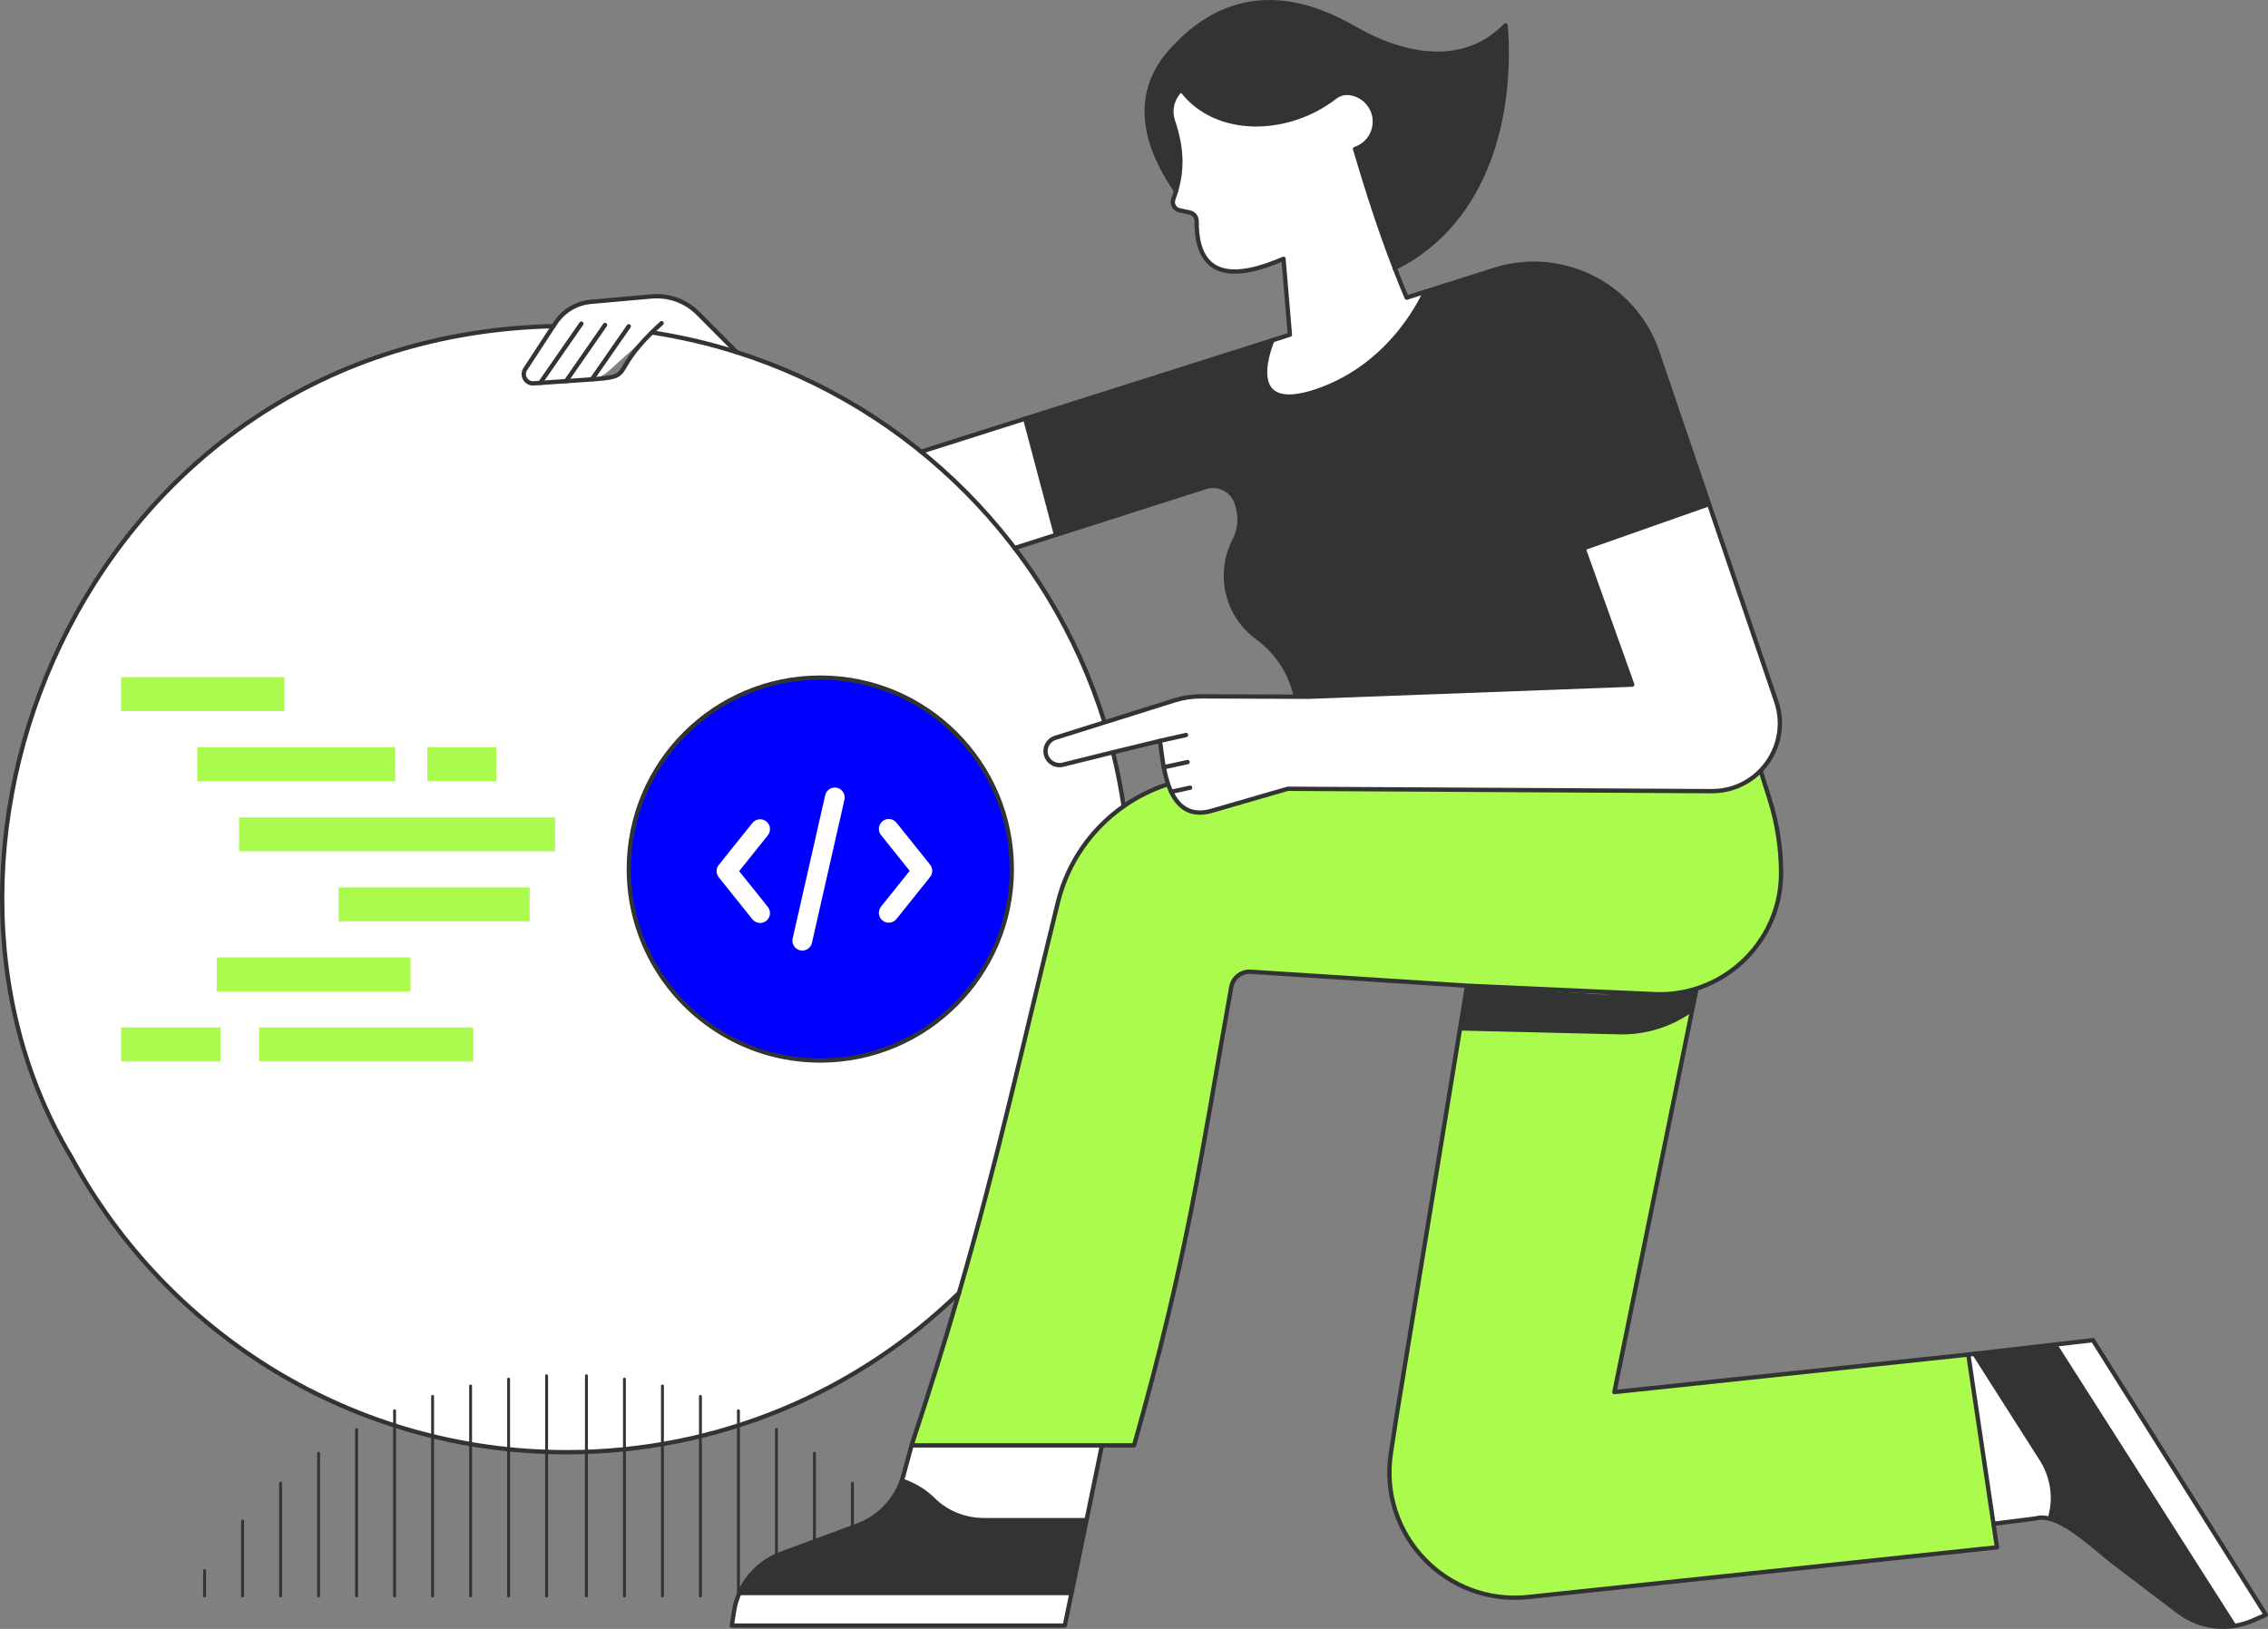 <?xml version="1.0" encoding="UTF-8"?>
<svg id="Capa_2" data-name="Capa 2" xmlns="http://www.w3.org/2000/svg" viewBox="0 0 1367.27 982.2">
  <rect x="0" y="0" width="1367.27" height="982.2" fill="#808080" stroke="none"/>
  <defs>
    <style>
      .cls-1 {
        stroke-width: 1.74px;
      }

      .cls-1, .cls-2 {
        fill: none;
        stroke: #323433;
        stroke-linecap: round;
        stroke-linejoin: round;
      }

      .cls-3 {
        fill: #fff;
      }

      .cls-4 {
        fill: #abfb4f;
      }

      .cls-5 {
        fill: blue;
      }

      .cls-2 {
        stroke-width: 2.61px;
      }

      .cls-6 {
        fill: #52cca7;
      }

      .cls-7 {
        fill: #323433;
      }
    </style>
  </defs>
  <g id="Capa_1-2" data-name="Capa 1">
    <g>
      <path class="cls-3" d="M665.87,435.56l-29.69,9.32c-4.35,1.38-6.82,5.96-5.56,10.36,1.24,4.35,5.72,6.95,10.12,5.86l30.21-7.5c2.66,10.65,4.81,21.51,6.45,32.54-19.27,13.5-33.7,33.75-39.62,57.86-22.46,91.24-36.12,154.57-59.64,235.63h-.02c-61.15,59.42-144.6,96.02-236.61,96.02-128.86,0-240.97-71.79-298.31-177.51-114.25-189.38,12.47-495.1,290.39-501.47l-16.95,25.92c-1.16,1.77-1.21,4.03-.14,5.85,1.07,1.81,3.07,2.88,5.18,2.73l6.16-.41,26.62-1.82c29.42-1.97,12.19-2.62,38.63-28.64l.2.21c17.41,2.66,34.39,6.64,50.83,11.85,105.68,33.45,188.97,117.23,221.75,223.19Z"/>
      <g>
        <g>
          <line class="cls-1" x1="123.33" y1="947.01" x2="123.33" y2="962.34"/>
          <line class="cls-1" x1="146.24" y1="917.12" x2="146.24" y2="962.34"/>
          <line class="cls-1" x1="169.15" y1="894.3" x2="169.15" y2="962.34"/>
          <line class="cls-1" x1="192.06" y1="876.28" x2="192.06" y2="962.34"/>
          <line class="cls-1" x1="214.97" y1="861.95" x2="214.97" y2="962.34"/>
          <line class="cls-1" x1="237.88" y1="850.66" x2="237.88" y2="962.34"/>
          <line class="cls-1" x1="260.79" y1="842" x2="260.79" y2="962.34"/>
          <line class="cls-1" x1="283.7" y1="835.7" x2="283.7" y2="962.34"/>
          <line class="cls-1" x1="306.61" y1="831.58" x2="306.61" y2="962.34"/>
          <line class="cls-1" x1="329.52" y1="829.54" x2="329.52" y2="962.34"/>
        </g>
        <g>
          <line class="cls-1" x1="559.71" y1="947.01" x2="559.71" y2="962.34"/>
          <line class="cls-1" x1="536.8" y1="917.12" x2="536.8" y2="962.34"/>
          <line class="cls-1" x1="513.9" y1="894.3" x2="513.9" y2="962.34"/>
          <line class="cls-1" x1="490.99" y1="876.28" x2="490.99" y2="962.34"/>
          <line class="cls-1" x1="468.08" y1="861.95" x2="468.08" y2="962.34"/>
          <line class="cls-1" x1="445.17" y1="850.66" x2="445.17" y2="962.34"/>
          <line class="cls-1" x1="422.26" y1="842" x2="422.26" y2="962.34"/>
          <line class="cls-1" x1="399.35" y1="835.7" x2="399.35" y2="962.34"/>
          <line class="cls-1" x1="376.44" y1="831.58" x2="376.44" y2="962.34"/>
          <line class="cls-1" x1="353.53" y1="829.54" x2="353.53" y2="962.34"/>
        </g>
      </g>
      <path class="cls-3" d="M1261.72,808.1l104.25,165.61-7.88,3.45c-3.61,1.58-7.36,2.65-11.16,3.23l-107.6-168.87-.09-.82,22.49-2.59Z"/>
      <path class="cls-7" d="M1239.33,811.52l107.6,168.87c-11.76,1.79-23.93-1.19-33.66-8.58l-39-29.64c-9.25-7.03-25.3-22.77-38.38-26.35.18-1.1.42-2.26.74-3.65,2.49-11.15.18-22.83-5.96-32.46l-40.37-63.36,48.94-5.65.09.82Z"/>
      <path class="cls-3" d="M1230.67,879.7c6.13,9.63,8.44,21.32,5.96,32.46-.31,1.39-.56,2.55-.74,3.65-3.13-.86-6.09-1.01-8.75-.19l-25.37,3.19-15.17-102.04,3.7-.42,40.37,63.36Z"/>
      <path class="cls-4" d="M1203.88,933l-253.63,26.88-28.98,3.09c-49.36,5.23-90.31-37.66-82.78-86.73l3.52-22.93,37.99-231.91,4.43-27.04,78.41,5.05c27.71,1.58,52.51-12.42,66.19-34.21h0s-9.21,45.25-9.21,45.25l-46.61,228.95,213.37-22.61,15.17,102.04,2.11,14.18Z"/>
      <path class="cls-7" d="M1029.04,565.2l-9.21,45.24c-12.19,8.57-27.12,13.52-43.23,13.26l-78.56-1.88-18.04-.43,4.43-27.04,78.41,5.05c27.71,1.58,52.51-12.42,66.19-34.21h0Z"/>
      <path class="cls-3" d="M636.63,322.48l-24.94,7.97c-9.25-12.14-19.32-23.64-30.08-34.42-8.35-8.34-17.11-16.24-26.29-23.68h0s62.69-19.91,62.69-19.91l18.61,70.03Z"/>
      <path class="cls-7" d="M955.05,331.81l28.95,81-195.19,7.31-7.67-.03c-2.89-14.6-11.44-27.06-23.25-35.74-11.44-8.4-18.87-21.95-18.87-37.24,0-7.65,1.85-14.86,5.15-21.22,3.33-6.43,4-13.91,1.87-20.84l-.46-1.5c-2.45-7.96-10.93-12.4-18.88-9.86l-90.07,28.79-18.61-70.03,149.08-47.3s-20.51,46.56,26.62,30.7c47.13-15.85,65.48-59.93,65.48-59.93l41.65-13.22c40.56-12.87,84,8.83,98.08,49l31.82,93.49-75.7,26.63Z"/>
      <path class="cls-7" d="M907.66,15.29c4.08,51.73-9.8,117.94-66.82,146.32h0c-8.92-23.12-16.29-46.01-23.94-71.78,7.36-2.42,12.56-9.62,11.89-17.92-.65-8.24-7.25-15-15.45-15.85-.06,0-.12,0-.18-.02-3.1-.29-6.16.73-8.62,2.64-27.6,21.52-71.36,23.45-92.36-4.65-5.31,4.62-7.35,12.04-5.08,18.86,5.25,15.78,5.91,28.41,1.89,42.18-16.61-24.07-28.08-55.89-3.5-83.8,47.15-53.55,99.09-20.78,115.08-11.99,15.99,8.8,57.54,26.38,87.11-3.99Z"/>
      <path class="cls-3" d="M848.02,179.47l11.18-3.55s-18.35,44.07-65.48,59.93c-47.13,15.86-26.62-30.7-26.62-30.7l10.52-3.34-3.87-45.75c-27.23,11.75-52.57,14.01-52.36-22.76,0-2.49-1.73-4.65-4.16-5.17l-6.24-1.36c-3-.65-4.7-3.81-3.65-6.69.62-1.69,1.16-3.36,1.64-5.01,4.02-13.76,3.36-26.4-1.89-42.18-2.27-6.82-.23-14.24,5.08-18.86,21,28.09,64.76,26.17,92.36,4.65,2.46-1.91,5.52-2.92,8.62-2.64.06,0,.11.02.18.02,8.21.85,14.8,7.61,15.45,15.85.66,8.31-4.54,15.51-11.89,17.92,7.65,25.77,15.02,48.66,23.94,71.78h0c2.28,5.92,4.67,11.86,7.18,17.86Z"/>
      <path class="cls-3" d="M664.32,871.51l-9.28,45.09h-61.9c-11.42,0-22.52-4.33-30.58-12.42-4.07-4.08-10.09-8.36-18.9-11.46.34-.98.65-1.98.93-3l4.97-18.22h114.77Z"/>
      <path class="cls-7" d="M655.04,916.6l-9.05,43.95h-200.23c4.8-10.89,13.86-19.55,25.32-23.79l45.96-16.95c12.52-4.62,22.27-14.59,26.63-27.09,8.81,3.1,14.83,7.38,18.9,11.46,8.06,8.09,19.16,12.42,30.58,12.42h61.9Z"/>
      <path class="cls-3" d="M645.98,960.55l-4.05,19.64h-200.78l1.33-8.5c.61-3.89,1.71-7.63,3.26-11.14h200.24Z"/>
      <path class="cls-3" d="M392.73,200.42l-25.68,23.18c-3.48,3.13-7.92,5.02-12.59,5.34l-26.62,1.82-6.16.41c-2.1.15-4.1-.91-5.17-2.73-1.07-1.82-1.01-4.08.14-5.85l16.95-25.92,1.2-1.83c.36-.55.74-1.09,1.13-1.6,4.85-6.42,12.19-10.51,20.26-11.23l36.67-3.25c10.34-.92,20.57,2.8,27.91,10.17l23.35,23.45c-16.61-5.26-33.78-9.27-51.39-11.94Z"/>
      <path class="cls-2" d="M840.83,161.61c-8.92-23.12-16.29-46.01-23.94-71.78,7.36-2.42,12.56-9.62,11.89-17.92-.65-8.24-7.25-15-15.45-15.85-.06,0-.12,0-.18-.02-3.1-.29-6.16.73-8.62,2.64-27.6,21.52-71.36,23.45-92.36-4.65-5.31,4.62-7.35,12.04-5.08,18.86,5.25,15.78,5.91,28.41,1.89,42.18-.48,1.65-1.02,3.32-1.64,5.01-1.05,2.89.65,6.04,3.65,6.69l6.24,1.36c2.42.53,4.17,2.68,4.16,5.17-.21,36.78,25.13,34.52,52.36,22.76l3.87,45.75-10.52,3.34-211.77,67.19"/>
      <path class="cls-2" d="M1022.76,596.1l-49.53,243.29,213.37-22.62,15.17,102.04,2.11,14.19-253.62,26.88-28.99,3.08c-49.35,5.23-90.31-37.66-82.78-86.73l3.52-22.94,42.42-258.95"/>
      <path class="cls-2" d="M445.74,960.55c-1.55,3.5-2.66,7.25-3.26,11.14l-1.33,8.5h200.78l4.05-19.64,9.05-43.95,9.28-45.09"/>
      <path class="cls-2" d="M549.56,871.51l-4.97,18.22c-.28,1.01-.59,2.02-.93,3-4.36,12.5-14.11,22.47-26.63,27.09l-45.96,16.95c-11.46,4.23-20.51,12.9-25.32,23.79"/>
      <polyline class="cls-2" points="445.74 960.55 445.75 960.55 645.98 960.55"/>
      <path class="cls-2" d="M543.65,892.72c8.81,3.1,14.83,7.38,18.9,11.46,8.06,8.09,19.16,12.42,30.58,12.42h61.9"/>
      <path class="cls-2" d="M1201.77,918.81l25.37-3.19c2.66-.82,5.61-.66,8.75.19,13.08,3.58,29.13,19.32,38.38,26.35l39,29.64c9.73,7.39,21.9,10.37,33.66,8.58,3.8-.58,7.54-1.65,11.16-3.23l7.88-3.45-104.25-165.61-22.49,2.59-48.94,5.65-3.7.42"/>
      <line class="cls-2" x1="1346.93" y1="980.39" x2="1239.33" y2="811.52"/>
      <path class="cls-2" d="M1235.89,915.82c.18-1.1.42-2.26.74-3.65,2.49-11.15.18-22.83-5.96-32.46l-40.37-63.36"/>
      <path class="cls-2" d="M781.14,420.09c-2.89-14.59-11.44-27.06-23.25-35.74-11.44-8.4-18.86-21.95-18.86-37.23,0-7.65,1.85-14.87,5.15-21.22,3.33-6.43,4-13.91,1.87-20.84l-.46-1.5c-2.45-7.97-10.93-12.4-18.88-9.86l-115.01,36.76"/>
      <line class="cls-2" x1="955.05" y1="331.81" x2="1030.74" y2="305.18"/>
      <path class="cls-2" d="M708.98,115.07c-16.61-24.07-28.08-55.89-3.5-83.8,47.15-53.55,99.09-20.78,115.08-11.99,15.99,8.8,57.54,26.38,87.11-3.99,4.08,51.73-9.8,117.94-66.82,146.32h0"/>
      <path class="cls-2" d="M767.1,205.14s-20.51,46.56,26.62,30.7c47.13-15.86,65.48-59.93,65.48-59.93"/>
      <line class="cls-2" x1="618.02" y1="252.45" x2="636.63" y2="322.48"/>
      <line class="cls-2" x1="350.48" y1="195.15" x2="325.67" y2="230.9"/>
      <line class="cls-2" x1="364.76" y1="195.95" x2="341.24" y2="229.84"/>
      <line class="cls-2" x1="379.05" y1="196.74" x2="356.91" y2="228.63"/>
      <path class="cls-4" d="M1066.95,482.25c4.51,14.25,6.8,29.12,6.8,44.07s-4.09,27.63-11.16,38.87c-13.68,21.78-38.49,35.78-66.19,34.21l-111.97-5.05-130.5-8.41c-5.65-.33-10.64,3.63-11.63,9.19-18.72,104.81-26,160.89-58.58,276.38h-134.16c11.22-33.96,20.48-63.97,28.6-91.88,23.52-81.06,37.19-144.39,59.64-235.63,5.92-24.12,20.35-44.37,39.62-57.86,8.16-5.72,17.2-10.23,26.81-13.31,3.86,11.26,11.27,20.55,26.61,15.95l8.77-2.54c1.31-.13,2.63-.39,3.94-.79l32.8-9.86,255.42,1.44h.32c1.18,0,2.35-.05,3.49-.15l7.62.04,4.96-3.14c4.06-1.73,7.76-4.09,10.99-6.95l2.2-1.39,5.63,16.81Z"/>
      <path class="cls-6" d="M1048.13,473.78l10.99-6.95c-3.23,2.86-6.93,5.23-10.99,6.95Z"/>
      <path class="cls-6" d="M776.33,475.59l259.23,1.29c-1.14.1-2.31.15-3.49.15h-.32l-255.42-1.44Z"/>
      <path class="cls-6" d="M739.59,486.23l-8.77,2.54c-15.33,4.61-22.75-4.69-26.61-15.95,4.1-1.32,8.31-2.37,12.61-3.15,2.29,10.67,12.26,17.64,22.77,16.55Z"/>
      <path class="cls-2" d="M444.12,212.36l-23.35-23.45c-7.34-7.36-17.57-11.09-27.91-10.17l-36.66,3.25c-8.07.71-15.41,4.81-20.26,11.22-.39.52-.77,1.06-1.13,1.6l-1.2,1.84-16.95,25.92c-1.16,1.77-1.21,4.03-.14,5.85,1.07,1.81,3.07,2.88,5.18,2.73l6.16-.41,26.62-1.82c29.42-1.97,12.19-2.62,38.63-28.64,1.72-1.69,3.62-3.48,5.74-5.39"/>
      <path class="cls-2" d="M677.41,486.14c-1.64-11.03-3.79-21.88-6.45-32.54"/>
      <path class="cls-2" d="M665.87,435.56c-32.78-105.97-116.08-189.74-221.75-223.19-16.44-5.21-33.42-9.19-50.83-11.85"/>
      <path class="cls-2" d="M333.61,196.67C55.68,203.04-71.03,508.76,43.21,698.14c57.34,105.73,169.45,177.51,298.31,177.51,92,0,175.46-36.6,236.61-96.02"/>
      <path class="cls-2" d="M716.82,469.68c-4.29.78-8.51,1.83-12.61,3.15-9.61,3.08-18.65,7.59-26.81,13.31-19.27,13.5-33.7,33.75-39.62,57.86-22.46,91.24-36.12,154.57-59.64,235.63-8.11,27.91-17.38,57.91-28.6,91.88h134.16c32.58-115.49,39.85-171.57,58.58-276.38,1-5.55,5.99-9.51,11.63-9.19l130.5,8.41,111.97,5.05c27.71,1.58,52.51-12.42,66.19-34.21,7.07-11.24,11.16-24.55,11.16-38.87s-2.29-29.82-6.8-44.07l-5.56-17.58"/>
      <path class="cls-3" d="M1070.7,422.57c9.32,26.61-10.43,54.46-38.63,54.46h-.32l-255.42-1.44-45.26,13.42c-29.34,8.82-29.97-33.44-31.55-42.03l-28.56,6.62-30.21,7.5c-4.4,1.09-8.88-1.5-10.12-5.86-1.25-4.39,1.22-8.98,5.57-10.35l29.72-9.33,42.09-13.22c5.25-1.65,10.7-2.48,16.2-2.45l56.94.21,7.67.03,195.19-7.31-28.95-80.99,75.69-26.64,39.96,117.39Z"/>
      <path class="cls-2" d="M938.08,284.33l16.97,47.49,28.95,81-195.19,7.31-7.67-.03-56.94-.21c-5.5-.03-10.96.8-16.21,2.45l-42.08,13.22h-.04s-29.69,9.33-29.69,9.33c-4.35,1.38-6.82,5.96-5.56,10.36,1.24,4.35,5.72,6.95,10.12,5.86l30.21-7.5,28.32-6.86c.89,4.84,1.55,16.21,4.94,26.09,3.86,11.26,11.27,20.55,26.61,15.95l8.77-2.54,36.74-10.64,255.42,1.44h.32c1.18,0,2.35-.05,3.49-.15,4.47-.36,8.69-1.44,12.57-3.1,4.06-1.73,7.76-4.09,10.99-6.95.78-.69,1.54-1.41,2.26-2.16,10.28-10.59,14.76-26.56,9.31-42.1l-39.95-117.39-31.82-93.49c-14.08-40.16-57.52-61.86-98.07-49l-41.66,13.22-11.18,3.55c-2.52-6-4.91-11.94-7.19-17.86"/>
      <line class="cls-2" x1="699.27" y1="446.74" x2="715.01" y2="443.19"/>
      <line class="cls-2" x1="701.6" y1="462.63" x2="715.94" y2="459.5"/>
      <line class="cls-2" x1="706.07" y1="477.44" x2="717.45" y2="474.96"/>
      <path class="cls-5" d="M460.18,634.25c10.86,3.38,22.39,5.2,34.35,5.2,63.75,0,115.43-51.68,115.43-115.43s-51.68-115.43-115.43-115.43-115.43,51.68-115.43,115.43c0,40.53,20.88,76.18,52.49,96.77,8.78,5.71,18.38,10.28,28.59,13.46Z"/>
      <g>
        <rect class="cls-4" x="72.97" y="408.3" width="98.47" height="20.46"/>
        <rect class="cls-4" x="118.9" y="450.55" width="119.36" height="20.46"/>
        <rect class="cls-4" x="257.63" y="450.55" width="41.58" height="20.46"/>
        <rect class="cls-4" x="144.14" y="492.81" width="190.46" height="20.46"/>
        <rect class="cls-4" x="204.14" y="535.06" width="115.15" height="20.46"/>
        <rect class="cls-4" x="130.66" y="577.31" width="116.82" height="20.46"/>
        <rect class="cls-4" x="72.97" y="619.56" width="59.95" height="20.46"/>
        <rect class="cls-4" x="156.21" y="619.56" width="129.08" height="20.46"/>
      </g>
      <path class="cls-2" d="M460.18,634.25c10.86,3.38,22.39,5.2,34.35,5.2,63.75,0,115.43-51.68,115.43-115.43s-51.68-115.43-115.43-115.43-115.43,51.68-115.43,115.43c0,40.53,20.88,76.18,52.49,96.77,8.78,5.71,18.38,10.28,28.59,13.46Z"/>
      <path class="cls-3" d="M458.24,556.53c-1.75,0-3.48-.76-4.66-2.23l-20.27-25.31c-1.74-2.18-1.74-5.28,0-7.45l20.27-25.31c2.06-2.57,5.81-2.98,8.38-.93,2.57,2.06,2.98,5.81.93,8.38l-17.29,21.58,17.29,21.58c2.06,2.57,1.64,6.32-.93,8.38-1.1.88-2.42,1.31-3.72,1.31Z"/>
      <path class="cls-3" d="M535.78,493.83c1.75,0,3.48.76,4.66,2.23l20.27,25.31c1.74,2.18,1.74,5.28,0,7.45l-20.27,25.31c-2.06,2.57-5.81,2.98-8.38.93-2.57-2.06-2.98-5.81-.93-8.38l17.29-21.58-17.29-21.58c-2.06-2.57-1.64-6.32.93-8.38,1.1-.88,2.42-1.31,3.72-1.31Z"/>
      <path class="cls-3" d="M483.67,573.17c-.44,0-.88-.05-1.32-.15-3.21-.73-5.22-3.92-4.49-7.13l19.61-86.39c.73-3.21,3.92-5.22,7.13-4.49,3.21.73,5.22,3.92,4.49,7.13l-19.61,86.39c-.63,2.77-3.09,4.64-5.81,4.64Z"/>
    </g>
  </g>
</svg>